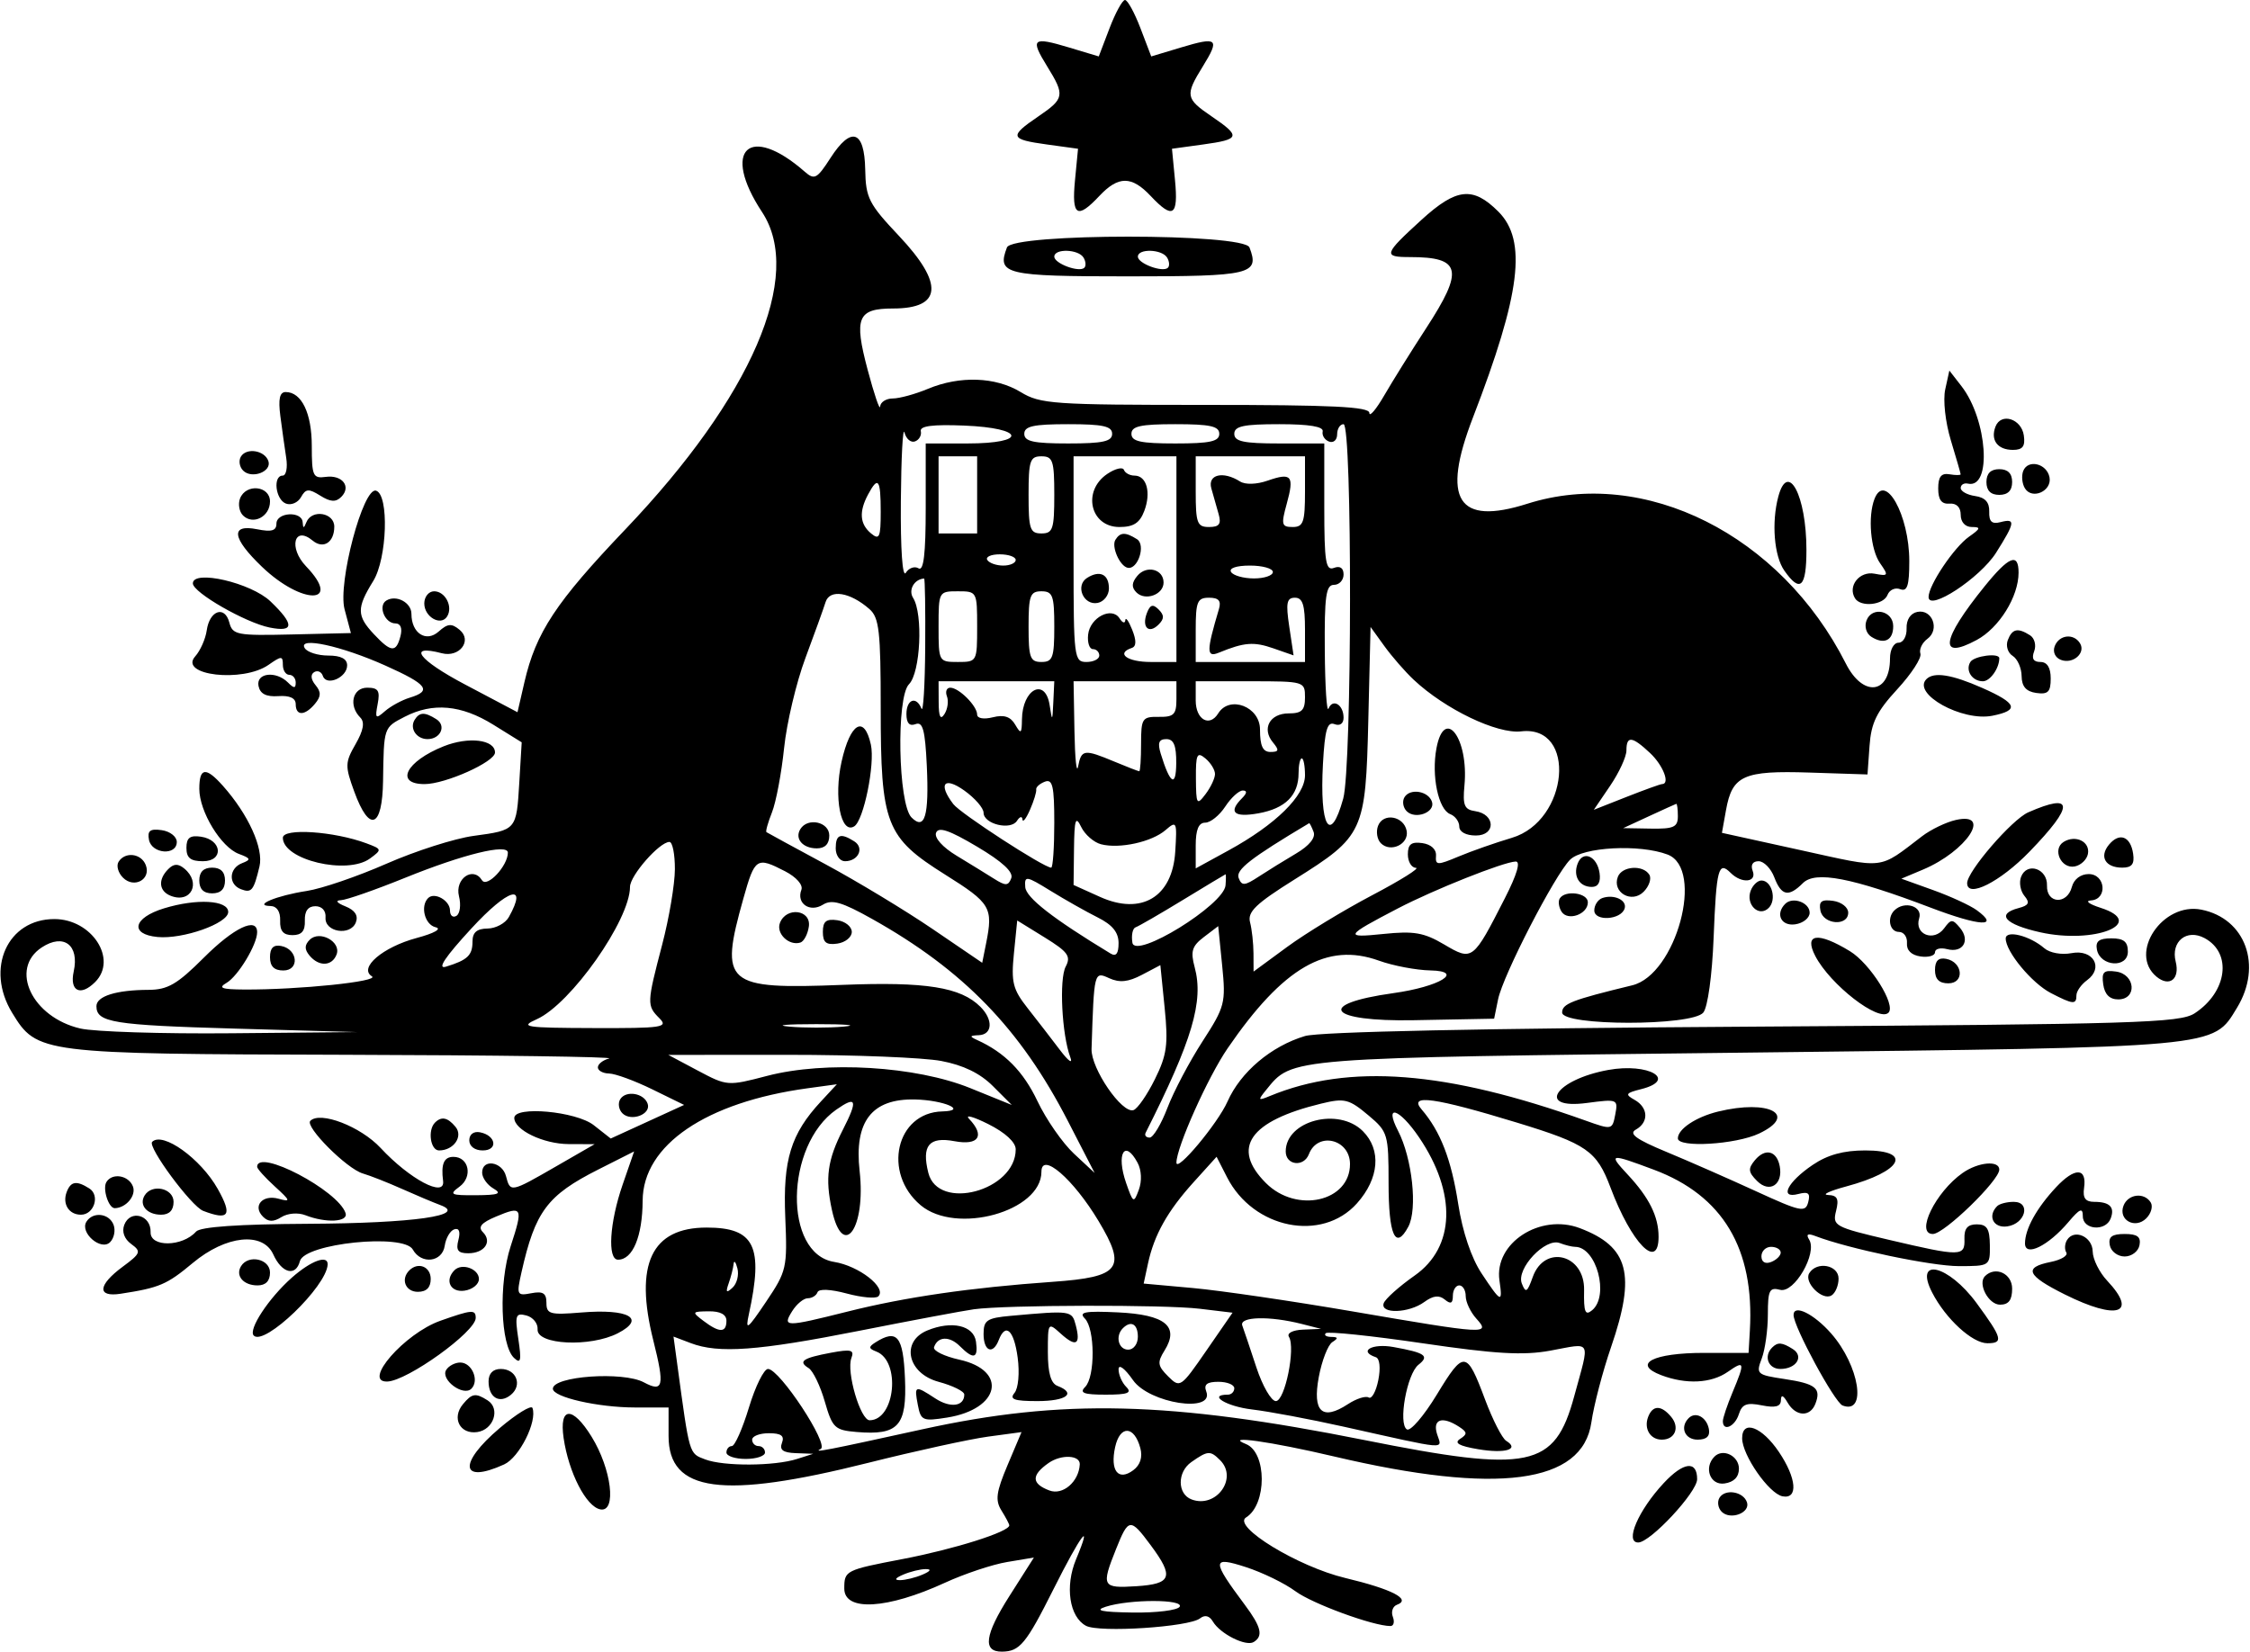 <svg id="svg" version="1.1" xmlns="http://www.w3.org/2000/svg" xmlns:xlink="http://www.w3.org/1999/xlink" width="400" height="293.714" viewBox="0, 0, 400,293.714"><g id="svgg"><path id="path0" d="M197.252 5.017 L 195.336 10.034 190.051 8.444 C 183.541 6.484,183.107 6.857,186.155 11.789 C 189.352 16.962,189.253 17.527,184.579 20.710 C 179.356 24.267,179.515 24.783,186.110 25.690 L 191.649 26.452 191.107 32.083 C 190.498 38.420,191.486 39.054,195.429 34.857 C 198.820 31.247,201.180 31.247,204.571 34.857 C 208.514 39.054,209.502 38.420,208.893 32.083 L 208.351 26.452 213.890 25.690 C 220.485 24.783,220.644 24.267,215.421 20.710 C 210.747 17.527,210.648 16.962,213.845 11.789 C 216.893 6.857,216.459 6.484,209.949 8.444 L 204.664 10.034 202.748 5.017 C 201.695 2.258,200.458 0.000,200.000 0.000 C 199.542 0.000,198.305 2.258,197.252 5.017 M147.635 28.098 C 145.245 31.806,144.795 32.045,143.063 30.529 C 133.178 21.872,128.165 26.622,135.479 37.714 C 142.934 49.019,133.660 70.551,111.182 94.123 C 98.810 107.098,95.271 112.459,93.227 121.324 L 92.000 126.647 82.645 121.703 C 74.366 117.328,72.290 114.523,78.541 116.158 C 81.682 116.979,84.016 113.910,81.707 111.994 C 80.278 110.808,79.595 110.865,77.979 112.307 C 75.749 114.296,73.143 112.597,73.143 109.155 C 73.143 107.140,70.433 105.706,68.676 106.792 C 67.158 107.731,68.408 110.857,70.301 110.857 C 71.223 110.857,71.560 111.723,71.188 113.143 C 70.417 116.091,69.528 116.023,66.485 112.783 C 63.404 109.504,63.384 108.124,66.347 103.329 C 68.835 99.304,69.194 87.979,66.857 87.253 C 64.570 86.542,60.017 103.690,61.256 108.344 L 62.382 112.571 51.886 112.819 C 42.123 113.050,41.346 112.902,40.770 110.699 C 39.961 107.606,37.253 108.543,36.753 112.090 C 36.538 113.612,35.618 115.692,34.707 116.712 C 31.682 120.101,43.164 121.430,47.746 118.221 C 50.045 116.611,50.286 116.611,50.286 118.221 C 50.286 119.199,50.800 120.000,51.429 120.000 C 52.057 120.000,52.571 120.617,52.571 121.371 C 52.571 122.438,52.267 122.438,51.200 121.371 C 49.051 119.222,45.475 119.652,45.961 122.000 C 46.247 123.382,47.332 123.934,49.473 123.785 C 51.506 123.644,52.571 124.135,52.571 125.213 C 52.571 127.346,54.199 127.313,56.000 125.143 C 57.091 123.828,57.111 123.053,56.084 121.816 C 55.261 120.824,55.169 119.942,55.847 119.523 C 56.452 119.149,57.151 119.453,57.399 120.198 C 58.027 122.081,61.714 120.477,61.714 118.322 C 61.714 117.147,60.610 116.571,58.353 116.571 C 56.505 116.571,54.625 115.977,54.175 115.250 C 52.875 113.145,60.687 114.839,68.544 118.366 C 75.986 121.705,76.847 122.842,72.857 124.058 C 71.443 124.489,69.454 125.571,68.436 126.462 C 66.783 127.910,66.646 127.774,67.141 125.184 C 67.593 122.820,67.249 122.286,65.276 122.286 C 62.668 122.286,61.931 125.474,64.050 127.592 C 64.878 128.420,64.622 129.864,63.215 132.317 C 61.333 135.596,61.316 136.204,62.986 140.782 C 65.667 148.136,67.978 147.266,68.099 138.857 C 68.237 129.270,68.195 129.396,71.943 127.458 C 76.933 124.878,81.994 125.327,87.682 128.857 L 92.746 132.000 92.322 139.099 C 91.811 147.638,91.844 147.600,84.178 148.640 C 80.820 149.096,73.860 151.321,68.712 153.584 C 63.563 155.848,57.183 158.029,54.533 158.431 C 49.200 159.241,44.856 161.046,48.091 161.108 C 49.218 161.130,49.862 162.108,49.805 163.714 C 49.740 165.554,50.365 166.286,52.000 166.286 C 53.635 166.286,54.260 165.554,54.195 163.714 C 54.135 162.010,54.767 161.143,56.068 161.143 C 57.237 161.143,57.967 161.952,57.873 163.142 C 57.666 165.752,62.309 166.505,63.264 164.017 C 63.728 162.807,63.107 161.854,61.410 161.171 C 59.864 160.550,59.549 160.116,60.611 160.072 C 61.576 160.033,66.719 158.237,72.040 156.082 C 82.379 151.895,90.286 149.961,90.286 151.619 C 90.286 153.980,86.563 157.945,85.683 156.521 C 84.107 153.971,80.818 156.264,81.597 159.369 C 81.981 160.896,81.778 162.465,81.147 162.855 C 80.516 163.244,80.000 162.817,80.000 161.904 C 80.000 160.128,77.245 158.565,76.112 159.698 C 74.678 161.131,75.515 164.424,77.429 164.879 C 78.614 165.160,77.247 165.940,74.070 166.795 C 68.029 168.420,63.708 172.121,66.116 173.609 C 67.581 174.515,53.129 176.011,43.429 175.958 C 39.381 175.936,38.712 175.682,40.286 174.766 C 42.319 173.582,45.714 167.955,45.714 165.771 C 45.714 162.983,41.574 164.957,36.245 170.286 C 31.514 175.017,29.821 176.003,26.408 176.016 C 20.659 176.037,17.143 177.141,17.143 178.923 C 17.143 181.808,20.106 182.289,41.714 182.906 L 63.429 183.526 41.143 183.736 C 28.886 183.851,16.800 183.470,14.286 182.890 C 5.702 180.907,1.606 172.281,7.434 168.463 C 11.321 165.916,14.137 168.047,13.103 172.754 C 12.334 176.256,14.313 177.230,16.914 174.629 C 20.967 170.576,16.339 163.429,9.662 163.429 C 1.324 163.429,-2.641 172.227,2.155 180.091 C 6.576 187.342,7.150 187.415,61.316 187.561 C 88.249 187.634,109.386 187.929,108.286 188.216 C 107.186 188.504,106.286 189.216,106.286 189.798 C 106.286 190.381,107.186 190.873,108.286 190.893 C 109.386 190.913,112.836 192.178,115.953 193.704 L 121.620 196.479 115.096 199.466 L 108.573 202.453 105.561 200.083 C 102.421 197.614,91.429 196.610,91.429 198.792 C 91.429 200.940,96.611 203.429,101.111 203.443 L 105.714 203.457 98.857 207.408 C 90.758 212.075,90.723 212.082,89.955 209.143 C 89.272 206.531,85.714 206.004,85.714 208.515 C 85.714 209.426,86.614 210.696,87.714 211.337 C 89.292 212.256,88.642 212.509,84.639 212.537 C 80.091 212.568,79.784 212.410,81.682 211.022 C 84.089 209.262,83.371 205.714,80.607 205.714 C 78.921 205.714,78.380 206.979,78.772 210.000 C 79.168 213.049,72.868 209.721,67.661 204.129 C 64.102 200.308,56.934 197.542,55.168 199.309 C 54.152 200.324,61.643 207.836,64.502 208.669 C 65.797 209.046,68.914 210.273,71.429 211.397 C 73.943 212.520,77.029 213.821,78.286 214.289 C 83.250 216.135,73.520 217.516,54.857 217.615 C 42.432 217.680,35.610 218.153,34.857 219.002 C 32.433 221.732,26.683 221.809,26.774 219.109 C 26.877 216.058,23.164 215.015,22.097 217.795 C 21.626 219.021,22.089 220.305,23.328 221.211 C 25.153 222.545,25.029 222.873,21.800 225.260 C 17.385 228.524,17.217 230.704,21.429 230.058 C 28.344 228.997,29.661 228.435,34.277 224.579 C 40.157 219.666,46.735 218.972,48.586 223.069 C 50.103 226.426,52.585 227.051,53.315 224.260 C 54.142 221.099,71.760 219.283,73.387 222.191 C 74.901 224.896,78.631 224.453,79.063 221.518 C 79.264 220.153,80.031 218.838,80.767 218.596 C 81.618 218.316,81.882 219.012,81.491 220.506 C 81.018 222.316,81.417 222.857,83.228 222.857 C 86.123 222.857,87.554 220.812,85.851 219.108 C 84.928 218.185,85.555 217.437,88.181 216.333 C 92.883 214.356,93.047 214.688,90.782 221.613 C 88.627 228.202,88.961 239.190,91.386 241.469 C 92.586 242.596,92.729 241.963,92.150 238.108 C 91.511 233.858,91.661 233.418,93.575 233.918 C 94.752 234.226,95.650 235.334,95.571 236.382 C 95.364 239.143,104.950 239.606,109.851 237.072 C 114.912 234.455,111.768 232.689,103.297 233.392 C 97.784 233.849,97.143 233.670,97.143 231.675 C 97.143 229.952,96.533 229.564,94.450 229.963 C 91.886 230.453,91.802 230.275,92.709 226.241 C 95.142 215.413,97.278 212.554,106.366 207.962 L 112.733 204.746 110.689 210.659 C 108.356 217.410,107.953 224.000,109.874 224.000 C 112.488 224.000,114.214 219.855,114.249 213.492 C 114.305 203.618,125.490 195.996,143.562 193.519 L 148.776 192.804 145.921 195.885 C 140.589 201.638,139.171 206.255,139.603 216.459 C 139.985 225.470,139.858 226.030,136.191 231.481 C 132.853 236.442,132.474 236.719,133.129 233.714 C 135.771 221.606,134.156 218.286,125.626 218.286 C 115.812 218.286,112.739 224.800,116.149 238.378 C 118.190 246.502,117.926 247.663,114.459 245.807 C 110.754 243.824,98.286 244.702,98.286 246.946 C 98.286 248.442,106.288 250.272,112.857 250.279 L 118.857 250.286 118.857 255.364 C 118.857 265.354,128.389 266.636,154.304 260.133 C 162.780 258.006,172.389 255.904,175.658 255.462 L 181.602 254.658 179.126 260.518 C 177.093 265.331,176.899 266.775,178.039 268.602 C 178.803 269.825,179.429 271.012,179.429 271.239 C 179.429 272.387,169.692 275.464,160.476 277.229 C 150.285 279.180,150.095 279.276,150.095 282.479 C 150.095 286.600,157.733 286.157,168.000 281.440 C 171.457 279.851,176.428 278.194,179.046 277.758 L 183.806 276.963 179.444 283.824 C 175.054 290.729,174.652 293.729,178.122 293.697 C 181.299 293.667,182.405 292.326,187.297 282.571 C 192.162 272.870,194.353 269.968,191.305 277.261 C 189.294 282.074,190.102 287.516,193.063 289.100 C 195.421 290.362,211.375 289.324,213.336 287.781 C 214.198 287.103,215.009 287.302,215.622 288.341 C 216.913 290.532,221.504 292.836,222.881 291.985 C 224.618 290.912,224.230 289.299,221.286 285.352 C 215.373 277.426,215.395 276.689,221.482 278.661 C 224.438 279.618,228.400 281.547,230.286 282.948 C 233.267 285.162,244.128 289.143,247.187 289.143 C 247.769 289.143,247.961 288.405,247.615 287.502 C 247.269 286.600,247.600 285.636,248.350 285.360 C 250.973 284.394,247.496 282.594,239.147 280.595 C 230.743 278.584,218.983 271.402,221.523 269.833 C 225.253 267.527,225.239 258.276,221.502 256.782 C 217.398 255.140,225.931 256.341,237.143 258.984 C 266.219 265.838,281.351 263.834,282.912 252.922 C 283.344 249.901,284.922 243.867,286.420 239.515 C 290.863 226.601,289.571 221.691,280.858 218.390 C 273.792 215.714,265.594 221.054,266.569 227.697 C 267.174 231.820,266.877 231.702,263.392 226.436 C 261.569 223.681,260.008 219.052,259.249 214.150 C 258.013 206.165,256.081 201.169,252.719 197.267 C 250.337 194.502,255.064 195.160,269.706 199.632 C 282.112 203.421,283.855 204.633,286.316 211.182 C 290.037 221.089,294.857 226.023,294.857 219.925 C 294.857 216.316,293.194 212.967,289.361 208.857 C 285.861 205.104,286.144 205.052,294.016 207.997 C 306.280 212.586,311.926 222.037,311.088 236.571 L 310.857 240.571 302.914 240.571 C 293.869 240.571,290.088 242.541,295.317 244.529 C 299.762 246.219,304.233 245.995,307.174 243.935 C 310.178 241.831,310.260 242.196,308.000 247.605 C 307.057 249.861,306.286 252.159,306.286 252.711 C 306.286 254.631,308.422 253.699,309.130 251.470 C 309.698 249.680,310.524 249.362,313.207 249.898 C 315.618 250.381,316.581 250.126,316.606 249.000 C 316.630 247.931,317.013 248.068,317.806 249.429 C 319.259 251.923,321.815 252.018,322.739 249.611 C 323.797 246.854,322.784 246.049,317.209 245.212 C 312.324 244.480,312.151 244.323,313.195 241.578 C 313.795 240.000,314.286 236.476,314.286 233.747 C 314.286 229.427,314.568 228.859,316.467 229.356 C 318.979 230.013,323.123 222.851,321.630 220.435 C 321.026 219.458,321.365 219.269,322.759 219.804 C 328.597 222.045,343.379 225.143,348.229 225.143 C 353.751 225.143,353.791 225.116,353.753 221.429 C 353.722 218.489,353.237 217.714,351.429 217.714 C 349.793 217.714,349.169 218.446,349.234 220.286 C 349.346 223.462,348.618 223.472,335.858 220.477 C 326.138 218.195,325.747 217.982,326.412 215.334 C 326.955 213.169,326.646 212.555,324.981 212.494 C 323.813 212.452,325.271 211.767,328.222 210.973 C 338.153 208.299,340.119 204.571,331.598 204.571 C 327.733 204.571,324.902 205.351,322.257 207.143 C 317.736 210.206,316.247 213.222,319.702 212.318 C 321.484 211.852,321.876 212.178,321.457 213.779 C 320.967 215.653,320.123 215.475,312.173 211.824 C 307.364 209.615,300.197 206.466,296.247 204.828 C 290.860 202.593,289.504 201.603,290.819 200.867 C 293.155 199.560,293.041 196.948,290.588 195.575 C 288.856 194.606,289.001 194.365,291.730 193.680 C 298.339 192.021,293.097 188.948,285.901 190.262 C 276.438 191.990,273.000 197.340,282.131 196.128 C 287.557 195.409,287.678 195.458,287.158 198.175 C 286.631 200.931,286.576 200.942,281.884 199.265 C 257.084 190.398,239.845 189.062,225.714 194.910 C 223.649 195.765,223.586 195.664,225.060 193.853 C 229.823 188.001,228.185 188.129,310.608 187.175 C 395.073 186.199,393.328 186.358,397.685 179.212 C 402.256 171.714,399.215 163.328,391.354 161.755 C 384.457 160.375,378.350 169.500,383.379 173.673 C 385.683 175.585,387.569 174.100,386.788 170.988 C 385.895 167.429,388.739 165.112,391.913 166.811 C 396.870 169.464,395.964 176.385,390.161 180.187 C 387.549 181.898,379.731 182.134,311.630 182.559 C 263.610 182.858,234.540 183.468,232.000 184.228 C 225.980 186.031,220.545 190.627,218.221 195.880 C 216.505 199.760,209.143 208.572,209.143 206.746 C 209.143 204.023,214.736 191.526,218.244 186.411 C 228.128 171.997,235.896 167.497,245.143 170.825 C 247.657 171.731,251.771 172.512,254.286 172.562 C 260.462 172.684,255.958 175.449,247.707 176.601 C 233.709 178.554,236.115 181.705,251.383 181.414 L 265.624 181.143 266.326 177.702 C 267.196 173.436,276.380 155.620,279.123 152.877 C 281.398 150.602,291.486 150.066,296.458 151.957 C 303.087 154.477,297.994 173.310,290.169 175.210 C 279.420 177.821,277.714 178.483,277.714 180.046 C 277.714 182.469,300.798 182.482,302.807 180.060 C 303.598 179.107,304.377 173.460,304.644 166.744 C 305.134 154.433,305.500 153.043,307.676 155.219 C 309.631 157.174,312.378 156.920,311.587 154.857 C 311.183 153.805,311.588 153.143,312.636 153.143 C 313.574 153.143,314.831 154.429,315.429 156.000 C 316.689 159.315,317.974 159.577,320.516 157.035 C 322.736 154.815,329.181 156.053,343.220 161.397 C 351.974 164.729,355.637 164.933,351.428 161.855 C 350.263 161.003,346.770 159.393,343.666 158.276 L 338.022 156.247 341.860 154.633 C 349.602 151.378,354.274 144.332,347.714 145.805 C 345.986 146.193,343.286 147.491,341.714 148.690 C 333.836 154.700,335.345 154.526,320.135 151.179 L 306.121 148.096 306.846 144.048 C 307.951 137.888,309.943 136.995,321.714 137.379 L 332.000 137.714 332.363 132.615 C 332.655 128.525,333.631 126.535,337.297 122.558 C 339.810 119.831,341.659 116.983,341.404 116.229 C 341.150 115.474,341.714 114.289,342.657 113.594 C 344.896 111.944,343.517 108.270,340.861 108.808 C 339.637 109.056,338.892 110.202,338.948 111.750 C 338.998 113.145,338.355 114.286,337.519 114.286 C 336.670 114.286,336.000 115.517,336.000 117.078 C 336.000 123.461,331.201 124.028,328.155 118.006 C 316.572 95.107,292.370 82.957,271.524 89.576 C 259.129 93.513,256.207 88.891,261.847 74.270 C 270.346 52.238,271.516 42.768,266.374 37.626 C 261.849 33.102,258.921 33.418,252.699 39.099 C 245.977 45.239,245.831 45.714,250.668 45.714 C 259.790 45.714,260.300 47.981,253.519 58.394 C 250.897 62.420,247.561 67.771,246.104 70.286 C 244.648 72.800,243.450 74.214,243.442 73.429 C 243.432 72.323,236.836 72.000,214.313 72.000 C 187.228 72.000,184.937 71.841,181.456 69.719 C 177.004 67.004,170.619 66.781,164.967 69.143 C 162.710 70.086,159.898 70.857,158.718 70.857 C 157.537 70.857,156.525 71.500,156.468 72.286 C 156.412 73.071,155.412 70.132,154.247 65.754 C 151.778 56.481,152.452 54.857,158.769 54.857 C 167.486 54.857,167.844 50.456,159.816 41.947 C 154.447 36.256,153.909 35.199,153.816 30.154 C 153.688 23.155,151.327 22.370,147.635 28.098 M179.015 44.000 C 177.179 48.785,178.679 49.143,200.571 49.143 C 222.464 49.143,223.964 48.785,222.128 44.000 C 221.146 41.441,179.997 41.441,179.015 44.000 M192.618 45.790 C 193.033 46.461,193.102 47.279,192.772 47.609 C 191.875 48.506,187.429 46.866,187.429 45.637 C 187.429 44.166,191.692 44.291,192.618 45.790 M207.476 45.790 C 207.890 46.461,207.959 47.279,207.629 47.609 C 206.732 48.506,202.286 46.866,202.286 45.637 C 202.286 44.166,206.549 44.291,207.476 45.790 M345.819 69.240 C 345.403 71.134,345.835 75.059,346.815 78.292 C 347.768 81.431,348.552 84.151,348.559 84.336 C 348.566 84.521,347.671 84.521,346.571 84.336 C 345.110 84.091,344.571 84.770,344.571 86.857 C 344.571 88.877,345.158 89.668,346.571 89.556 C 347.826 89.456,348.571 90.201,348.571 91.556 C 348.571 92.836,349.372 93.714,350.540 93.714 C 352.190 93.714,352.113 93.991,350.062 95.428 C 347.393 97.297,342.857 104.052,342.857 106.158 C 342.857 108.793,352.019 102.782,354.858 98.285 C 358.263 92.890,358.372 92.133,355.641 92.847 C 354.109 93.248,353.587 92.760,353.641 90.980 C 353.691 89.324,352.911 88.457,351.143 88.206 C 349.729 88.005,348.571 87.363,348.571 86.778 C 348.571 86.193,349.150 85.843,349.857 86.000 C 354.158 86.956,353.337 74.629,348.702 68.662 L 346.553 65.896 345.819 69.240 M49.842 74.000 C 50.148 76.357,50.617 79.700,50.885 81.429 C 51.152 83.157,50.870 84.571,50.257 84.571 C 48.481 84.571,48.969 88.832,50.827 89.545 C 51.753 89.900,52.961 89.387,53.510 88.406 C 54.362 86.884,54.868 86.845,56.940 88.139 C 58.757 89.274,59.700 89.329,60.672 88.357 C 62.503 86.526,60.842 84.397,57.899 84.802 C 55.646 85.113,55.429 84.631,55.429 79.319 C 55.429 73.468,53.615 69.714,50.789 69.714 C 49.716 69.714,49.445 70.939,49.842 74.000 M354.752 75.861 C 353.827 78.271,355.126 80.000,357.861 80.000 C 359.588 80.000,360.068 79.364,359.794 77.440 C 359.368 74.453,355.730 73.313,354.752 75.861 M162.667 78.492 C 163.400 78.221,163.866 77.404,163.701 76.676 C 163.492 75.747,165.792 75.448,171.416 75.676 C 182.234 76.113,182.738 78.857,172.000 78.857 L 164.571 78.857 164.571 90.353 C 164.571 98.497,164.201 101.620,163.301 101.064 C 162.602 100.632,161.581 100.987,161.033 101.854 C 160.437 102.794,160.081 97.675,160.150 89.143 C 160.213 81.286,160.506 75.786,160.800 76.920 C 161.094 78.055,161.934 78.762,162.667 78.492 M197.714 77.143 C 197.714 78.499,196.085 78.857,189.905 78.857 C 183.725 78.857,182.095 78.499,182.095 77.143 C 182.095 75.786,183.725 75.429,189.905 75.429 C 196.085 75.429,197.714 75.786,197.714 77.143 M216.762 77.143 C 216.762 78.499,215.132 78.857,208.952 78.857 C 202.772 78.857,201.143 78.499,201.143 77.143 C 201.143 75.786,202.772 75.429,208.952 75.429 C 215.132 75.429,216.762 75.786,216.762 77.143 M235.143 76.714 C 234.986 77.421,235.500 78.236,236.286 78.524 C 237.071 78.812,237.714 78.233,237.714 77.238 C 237.714 76.243,238.229 75.429,238.857 75.429 C 240.425 75.429,240.370 136.335,238.797 142.000 C 236.478 150.351,234.570 147.060,235.194 135.786 C 235.527 129.771,235.962 128.276,237.237 128.766 C 238.205 129.137,238.857 128.676,238.857 127.618 C 238.857 125.313,236.934 124.142,236.188 125.993 C 235.869 126.783,235.568 122.157,235.519 115.714 C 235.444 106.023,235.725 104.000,237.143 104.000 C 238.086 104.000,238.857 103.174,238.857 102.163 C 238.857 101.000,238.228 100.568,237.143 100.985 C 235.690 101.542,235.429 99.907,235.429 90.250 L 235.429 78.857 227.429 78.857 C 221.079 78.857,219.429 78.503,219.429 77.143 C 219.429 75.782,221.079 75.429,227.429 75.429 C 232.762 75.429,235.333 75.857,235.143 76.714 M42.835 81.179 C 42.391 81.897,42.565 83.023,43.223 83.680 C 44.759 85.216,48.339 83.876,47.715 81.999 C 47.079 80.089,43.844 79.545,42.835 81.179 M173.714 88.000 L 173.714 94.857 170.286 94.857 L 166.857 94.857 166.857 88.000 L 166.857 81.143 170.286 81.143 L 173.714 81.143 173.714 88.000 M187.429 88.000 C 187.429 94.095,187.175 94.857,185.143 94.857 C 183.111 94.857,182.857 94.095,182.857 88.000 C 182.857 81.905,183.111 81.143,185.143 81.143 C 187.175 81.143,187.429 81.905,187.429 88.000 M209.143 99.429 L 209.143 117.714 204.571 117.714 C 200.386 117.714,198.317 116.180,201.204 115.218 C 202.025 114.944,202.048 113.913,201.277 111.980 C 200.654 110.419,200.104 109.657,200.055 110.286 C 200.005 110.914,199.547 110.770,199.036 109.964 C 197.656 107.789,193.766 109.801,193.442 112.857 C 193.292 114.271,193.678 115.429,194.299 115.429 C 194.920 115.429,195.429 115.943,195.429 116.571 C 195.429 117.200,194.400 117.714,193.143 117.714 C 190.952 117.714,190.857 116.952,190.857 99.429 L 190.857 81.143 200.000 81.143 L 209.143 81.143 209.143 99.429 M232.000 87.429 C 232.000 92.864,231.703 93.714,229.806 93.714 C 227.840 93.714,227.730 93.289,228.747 89.607 C 230.132 84.592,229.631 83.979,225.365 85.465 C 223.403 86.150,221.391 86.211,220.450 85.615 C 217.423 83.698,214.647 84.375,215.352 86.857 C 215.708 88.114,216.292 90.171,216.648 91.429 C 217.147 93.186,216.751 93.714,214.934 93.714 C 212.832 93.714,212.571 93.021,212.571 87.429 L 212.571 81.143 222.286 81.143 L 232.000 81.143 232.000 87.429 M196.857 84.267 C 192.349 87.293,193.811 93.714,199.008 93.714 C 201.510 93.714,202.613 93.004,203.425 90.867 C 204.677 87.572,203.849 84.571,201.687 84.571 C 200.864 84.571,200.019 84.115,199.810 83.556 C 199.600 82.998,198.271 83.318,196.857 84.267 M359.678 83.762 C 359.343 84.635,359.483 86.021,359.990 86.842 C 361.272 88.916,364.827 87.314,364.357 84.874 C 363.882 82.407,360.506 81.604,359.678 83.762 M353.143 85.714 C 353.143 87.238,353.905 88.000,355.429 88.000 C 356.952 88.000,357.714 87.238,357.714 85.714 C 357.714 84.190,356.952 83.429,355.429 83.429 C 353.905 83.429,353.143 84.190,353.143 85.714 M156.571 90.997 C 156.571 95.563,156.339 96.087,154.857 94.857 C 152.848 93.190,152.680 90.999,154.326 87.925 C 156.115 84.582,156.571 85.206,156.571 90.997 M316.149 88.286 C 314.912 92.901,315.392 98.867,317.208 101.460 C 320.035 105.496,321.143 104.463,321.143 97.789 C 321.143 88.142,317.861 81.897,316.149 88.286 M42.670 88.648 C 42.292 89.633,42.530 90.987,43.200 91.657 C 44.978 93.435,48.000 91.874,48.000 89.179 C 48.000 86.360,43.711 85.933,42.670 88.648 M333.237 88.737 C 332.032 91.880,332.542 97.735,334.232 100.148 C 335.783 102.362,335.718 102.486,333.251 102.015 C 330.578 101.504,328.431 104.209,329.778 106.389 C 330.790 108.026,334.862 107.602,335.559 105.786 C 335.906 104.883,336.918 104.424,337.809 104.766 C 339.071 105.250,339.429 104.149,339.429 99.779 C 339.429 91.562,335.109 83.859,333.237 88.737 M49.143 93.114 C 49.143 94.378,48.284 94.628,45.714 94.114 C 40.906 93.153,41.229 95.666,46.571 100.787 C 53.706 107.625,60.971 107.549,54.413 100.704 C 51.258 97.411,52.283 93.389,55.580 96.126 C 57.485 97.706,59.429 96.455,59.429 93.647 C 59.429 91.141,55.421 90.503,54.471 92.857 C 54.010 94.000,53.877 94.000,53.805 92.857 C 53.676 90.826,49.143 91.076,49.143 93.114 M198.291 95.991 C 197.548 97.194,199.063 100.651,200.469 100.960 C 202.283 101.358,203.743 96.901,202.133 95.881 C 200.085 94.584,199.144 94.611,198.291 95.991 M180.571 99.571 C 180.571 100.121,179.573 100.571,178.353 100.571 C 177.133 100.571,175.857 100.121,175.517 99.571 C 175.177 99.021,176.175 98.571,177.735 98.571 C 179.295 98.571,180.571 99.021,180.571 99.571 M352.799 104.286 C 345.116 113.792,344.579 117.483,351.413 113.802 C 355.404 111.653,358.857 106.098,358.857 101.827 C 358.857 98.214,357.144 98.909,352.799 104.286 M202.189 102.402 C 201.174 103.626,201.129 104.443,202.029 105.343 C 203.607 106.921,206.857 105.739,206.857 103.587 C 206.857 101.205,203.822 100.435,202.189 102.402 M226.286 101.714 C 226.286 102.343,224.773 102.857,222.925 102.857 C 221.076 102.857,219.246 102.343,218.857 101.714 C 218.437 101.034,219.798 100.571,222.218 100.571 C 224.455 100.571,226.286 101.086,226.286 101.714 M193.262 102.760 C 191.101 104.127,192.608 107.699,195.139 107.212 C 196.241 106.999,197.143 105.847,197.143 104.651 C 197.143 102.115,195.527 101.328,193.262 102.760 M34.286 103.743 C 34.286 105.351,43.652 110.730,47.949 111.590 C 52.322 112.464,52.364 111.038,48.087 106.940 C 44.631 103.629,34.286 101.232,34.286 103.743 M164.481 115.143 C 164.432 121.900,164.132 126.786,163.815 126.000 C 162.891 123.711,161.143 124.352,161.143 126.979 C 161.143 128.590,161.680 129.181,162.766 128.764 C 164.054 128.270,164.467 129.804,164.766 136.189 C 165.184 145.105,164.408 147.722,162.048 145.363 C 159.664 142.982,159.306 123.959,161.602 121.664 C 163.639 119.626,164.134 109.171,162.329 106.316 C 161.438 104.907,162.532 102.982,164.286 102.875 C 164.443 102.865,164.531 108.386,164.481 115.143 M75.429 107.306 C 75.429 109.719,78.389 111.396,79.493 109.610 C 80.568 107.871,79.155 105.143,77.179 105.143 C 76.216 105.143,75.429 106.116,75.429 107.306 M154.571 108.312 C 156.295 109.826,156.571 112.252,156.571 125.868 C 156.571 146.626,157.448 148.888,168.068 155.552 C 176.127 160.609,176.582 161.375,175.308 167.745 L 174.616 171.204 165.813 165.210 C 160.971 161.913,152.411 156.736,146.791 153.706 C 141.170 150.675,136.428 148.094,136.254 147.970 C 136.079 147.847,136.525 146.260,137.244 144.444 C 137.963 142.628,138.931 137.492,139.393 133.030 C 139.856 128.568,141.559 121.368,143.178 117.030 C 144.797 112.692,146.413 108.207,146.769 107.064 C 147.504 104.706,151.124 105.285,154.571 108.312 M173.714 111.429 C 173.714 117.651,173.680 117.714,170.286 117.714 C 166.892 117.714,166.857 117.651,166.857 111.429 C 166.857 105.206,166.892 105.143,170.286 105.143 C 173.680 105.143,173.714 105.206,173.714 111.429 M187.429 111.429 C 187.429 116.952,187.152 117.714,185.143 117.714 C 183.134 117.714,182.857 116.952,182.857 111.429 C 182.857 105.905,183.134 105.143,185.143 105.143 C 187.152 105.143,187.429 105.905,187.429 111.429 M216.703 108.286 C 214.457 115.843,214.455 116.972,216.686 116.058 C 221.207 114.207,222.890 114.074,226.378 115.289 L 229.969 116.541 229.200 111.414 C 228.568 107.200,228.749 106.286,230.216 106.286 C 231.595 106.286,232.000 107.583,232.000 112.000 L 232.000 117.714 222.286 117.714 L 212.571 117.714 212.571 112.000 C 212.571 106.986,212.861 106.286,214.934 106.286 C 216.649 106.286,217.134 106.834,216.703 108.286 M203.896 109.001 C 202.928 111.524,204.216 112.812,205.962 111.067 C 206.993 110.036,206.997 109.397,205.980 108.380 C 204.964 107.364,204.468 107.511,203.896 109.001 M331.830 110.317 C 331.409 111.414,331.776 112.661,332.691 113.240 C 334.955 114.672,336.571 113.885,336.571 111.349 C 336.571 108.588,332.808 107.769,331.830 110.317 M251.338 120.887 C 256.922 126.122,266.150 130.552,270.430 130.052 C 280.395 128.889,278.904 145.964,268.777 148.982 C 265.835 149.858,261.566 151.356,259.290 152.311 C 255.505 153.898,255.163 153.886,255.290 152.167 C 255.374 151.032,254.409 150.142,252.857 149.921 C 250.901 149.643,250.286 150.121,250.286 151.921 C 250.286 153.221,250.929 154.301,251.714 154.319 C 252.500 154.337,249.014 156.523,243.967 159.176 C 238.920 161.829,232.106 165.972,228.824 168.383 L 222.857 172.766 222.842 169.526 C 222.833 167.744,222.558 165.257,222.231 164.000 C 221.749 162.148,223.254 160.701,230.165 156.371 C 242.443 148.678,242.779 147.953,243.255 128.082 L 243.654 111.486 246.108 114.886 C 247.458 116.756,249.811 119.457,251.338 120.887 M356.940 113.830 C 356.554 114.836,356.943 116.095,357.804 116.627 C 358.664 117.159,359.382 118.778,359.399 120.226 C 359.420 122.073,360.195 122.966,362.000 123.222 C 364.094 123.520,364.571 123.043,364.571 120.651 C 364.571 118.716,363.945 117.714,362.735 117.714 C 361.489 117.714,361.134 117.101,361.631 115.806 C 362.034 114.753,361.705 113.479,360.896 112.966 C 358.711 111.580,357.721 111.796,356.940 113.830 M365.284 114.900 C 364.894 115.919,365.355 116.944,366.382 117.338 C 368.516 118.157,370.851 116.125,369.776 114.385 C 368.654 112.571,366.064 112.868,365.284 114.900 M350.286 117.714 C 349.353 119.223,350.602 121.143,352.517 121.143 C 353.791 121.143,355.429 118.840,355.429 117.049 C 355.429 116.048,350.959 116.626,350.286 117.714 M342.476 120.762 C 339.866 123.372,348.836 128.347,354.213 127.272 C 359.050 126.304,358.604 125.072,352.426 122.339 C 346.985 119.932,343.809 119.429,342.476 120.762 M187.257 124.857 C 187.098 128.314,187.053 128.354,186.610 125.429 C 185.847 120.393,181.745 122.486,181.680 127.943 C 181.649 130.480,181.493 130.597,180.476 128.851 C 179.648 127.428,178.494 127.048,176.511 127.546 C 174.891 127.953,173.714 127.749,173.714 127.063 C 173.714 125.530,170.471 122.286,168.939 122.286 C 168.288 122.286,168.020 122.975,168.343 123.818 C 168.667 124.661,168.473 126.075,167.912 126.961 C 167.192 128.098,166.887 127.480,166.875 124.857 L 166.857 121.143 177.143 121.143 L 187.429 121.143 187.257 124.857 M209.143 124.331 C 209.143 127.058,208.688 127.512,206.000 127.474 C 203.057 127.431,202.857 127.738,202.857 132.287 C 202.857 134.959,202.712 137.145,202.535 137.144 C 202.357 137.144,200.366 136.371,198.109 135.429 C 192.732 133.182,192.249 133.246,191.664 136.286 C 191.391 137.700,191.098 134.871,191.013 130.000 L 190.857 121.143 200.000 121.143 L 209.143 121.143 209.143 124.331 M232.000 124.000 C 232.000 126.295,231.431 126.857,229.107 126.857 C 225.740 126.857,224.265 129.565,226.298 132.015 C 227.448 133.400,227.366 133.714,225.854 133.714 C 224.497 133.714,224.000 132.642,224.000 129.714 C 224.000 125.658,218.597 123.580,216.571 126.857 C 215.022 129.363,212.571 127.963,212.571 124.571 L 212.571 121.143 222.286 121.143 C 231.886 121.143,232.000 121.176,232.000 124.000 M73.714 128.000 C 72.771 129.527,74.039 131.429,76.000 131.429 C 78.331 131.429,79.394 129.042,77.575 127.890 C 75.510 126.582,74.574 126.609,73.714 128.000 M149.614 135.431 C 148.187 141.808,149.478 148.416,151.864 146.941 C 153.544 145.903,155.584 135.882,154.823 132.414 C 153.649 127.072,151.162 128.513,149.614 135.431 M255.370 133.054 C 254.450 137.955,255.707 143.959,257.822 144.771 C 258.706 145.110,259.429 146.104,259.429 146.979 C 259.429 147.928,260.618 148.571,262.370 148.571 C 265.969 148.571,265.862 144.761,262.248 144.240 C 260.329 143.964,260.014 143.207,260.347 139.669 C 261.133 131.302,256.783 125.520,255.370 133.054 M78.881 132.704 C 72.168 135.382,70.118 139.429,75.474 139.429 C 79.182 139.429,88.000 135.476,88.000 133.813 C 88.000 131.509,83.307 130.938,78.881 132.704 M209.108 135.714 C 209.073 140.099,208.011 139.440,206.347 134.000 C 205.763 132.092,206.023 131.429,207.352 131.429 C 208.666 131.429,209.134 132.570,209.108 135.714 M293.355 133.914 C 295.678 136.096,296.957 139.429,295.471 139.429 C 295.180 139.429,292.333 140.457,289.144 141.714 L 283.347 143.999 286.245 139.734 C 287.839 137.389,289.143 134.560,289.143 133.449 C 289.143 130.789,290.147 130.900,293.355 133.914 M216.000 137.636 C 216.000 138.382,215.245 139.990,214.322 141.210 C 212.763 143.271,212.642 143.074,212.608 138.431 C 212.576 134.117,212.806 133.629,214.286 134.857 C 215.229 135.640,216.000 136.890,216.000 137.636 M232.000 137.865 C 232.000 141.503,226.781 146.635,218.430 151.209 L 212.571 154.418 212.571 150.352 C 212.571 147.528,213.087 146.286,214.259 146.286 C 215.188 146.286,216.790 145.000,217.819 143.429 C 218.849 141.857,220.249 140.571,220.931 140.571 C 221.750 140.571,221.705 141.038,220.800 141.943 C 218.305 144.438,219.360 145.410,223.714 144.627 C 228.513 143.764,230.857 141.423,230.857 137.496 C 230.857 136.045,231.114 134.857,231.429 134.857 C 231.743 134.857,232.000 136.211,232.000 137.865 M35.433 140.286 C 35.438 144.325,39.306 150.674,42.476 151.847 C 44.585 152.627,44.666 152.862,43.041 153.486 C 40.693 154.387,40.557 157.245,42.821 158.114 C 44.723 158.844,45.103 158.380,46.131 154.072 C 46.898 150.862,44.145 144.805,39.608 139.714 C 36.576 136.313,35.428 136.470,35.433 140.286 M174.857 144.516 C 174.857 146.540,179.684 147.711,180.799 145.957 C 181.283 145.195,181.720 145.086,181.769 145.714 C 181.819 146.343,182.421 145.571,183.108 144.000 C 183.795 142.429,184.293 140.806,184.215 140.394 C 184.136 139.982,184.827 139.356,185.750 139.001 C 187.127 138.473,187.429 139.788,187.429 146.322 C 187.429 150.702,187.180 154.286,186.877 154.286 C 185.572 154.286,170.755 144.665,169.478 142.988 C 166.728 139.378,167.832 138.010,171.429 140.571 C 173.314 141.914,174.857 143.689,174.857 144.516 M249.692 141.751 C 249.248 142.469,249.423 143.594,250.080 144.251 C 251.616 145.787,255.197 144.448,254.572 142.571 C 253.936 140.660,250.702 140.117,249.692 141.751 M298.286 145.143 C 298.286 147.083,297.552 147.416,293.429 147.344 L 288.571 147.259 293.143 145.143 C 295.657 143.979,297.843 142.989,298.000 142.942 C 298.157 142.895,298.286 143.886,298.286 145.143 M360.571 144.454 C 357.666 145.732,349.714 154.953,349.714 157.044 C 349.714 159.786,355.597 156.817,360.792 151.453 C 368.807 143.178,368.734 140.865,360.571 144.454 M195.729 150.124 C 199.020 150.985,204.775 149.720,207.215 147.600 C 209.185 145.890,209.270 146.082,208.930 151.472 C 208.422 159.514,202.922 162.808,195.551 159.484 L 190.857 157.367 190.934 150.969 C 190.999 145.670,191.217 144.996,192.208 147.044 C 192.865 148.403,194.450 149.790,195.729 150.124 M244.988 146.849 C 244.592 147.881,244.816 149.273,245.486 149.943 C 247.227 151.684,250.526 150.093,250.071 147.731 C 249.565 145.100,245.903 144.465,244.988 146.849 M142.286 147.429 C 141.231 149.136,142.699 150.857,145.210 150.857 C 146.667 150.857,147.429 150.072,147.429 148.571 C 147.429 146.147,143.603 145.297,142.286 147.429 M179.779 156.163 C 179.249 157.546,178.780 157.560,176.719 156.257 C 175.381 155.411,172.383 153.566,170.058 152.159 C 167.572 150.654,166.070 148.975,166.411 148.084 C 166.840 146.967,168.752 147.614,173.699 150.550 C 178.197 153.220,180.199 155.068,179.779 156.163 M233.527 147.925 C 233.923 148.956,232.765 150.386,230.408 151.776 C 228.347 152.993,225.352 154.845,223.754 155.892 C 221.259 157.527,220.757 157.560,220.207 156.128 C 219.648 154.672,222.292 152.615,232.735 146.383 C 232.825 146.330,233.181 147.023,233.527 147.925 M26.485 149.336 C 26.970 151.851,31.429 152.193,31.429 149.714 C 31.429 148.771,30.226 147.830,28.755 147.621 C 26.683 147.328,26.173 147.713,26.485 149.336 M50.286 148.973 C 50.286 152.911,61.730 155.631,65.782 152.657 C 67.937 151.074,67.918 150.997,65.143 149.962 C 59.385 147.814,50.286 147.209,50.286 148.973 M33.143 150.778 C 33.143 152.557,33.872 153.143,36.084 153.143 C 39.835 153.143,39.501 149.320,35.703 148.778 C 33.758 148.500,33.143 148.981,33.143 150.778 M148.571 150.857 C 148.571 152.114,149.313 153.143,150.218 153.143 C 152.604 153.143,153.705 150.772,151.861 149.604 C 149.415 148.055,148.571 148.376,148.571 150.857 M366.873 149.705 C 364.798 150.987,366.400 154.541,368.841 154.071 C 369.935 153.861,370.991 152.859,371.186 151.845 C 371.604 149.675,369.006 148.386,366.873 149.705 M374.930 150.198 C 373.156 152.335,374.282 154.286,377.290 154.286 C 378.998 154.286,379.494 153.649,379.222 151.804 C 378.766 148.702,376.786 147.961,374.930 150.198 M119.980 154.571 C 119.970 157.243,118.950 163.286,117.714 168.000 C 114.986 178.411,114.971 178.808,117.224 181.061 C 118.857 182.694,117.792 182.853,105.510 182.812 C 93.257 182.772,92.319 182.625,95.429 181.237 C 101.471 178.540,112.000 163.591,112.000 157.709 C 112.000 155.690,117.242 149.714,119.013 149.714 C 119.556 149.714,119.991 151.900,119.980 154.571 M21.075 153.253 C 20.649 153.941,21.005 155.209,21.865 156.068 C 23.847 158.050,26.891 156.369,25.917 153.830 C 25.113 151.737,22.225 151.392,21.075 153.253 M280.471 153.565 C 279.613 155.800,280.782 157.714,283.004 157.714 C 284.126 157.714,284.603 156.845,284.365 155.232 C 283.922 152.219,281.401 151.139,280.471 153.565 M29.916 154.541 C 28.036 156.421,28.241 158.486,30.389 159.310 C 33.977 160.687,35.803 156.968,32.773 154.453 C 31.668 153.536,30.897 153.560,29.916 154.541 M139.578 154.934 C 141.574 155.967,142.799 157.361,142.468 158.224 C 141.539 160.644,143.967 162.325,146.293 160.873 C 147.884 159.880,149.664 160.393,155.003 163.385 C 171.288 172.509,181.408 182.951,189.839 199.327 L 194.599 208.571 190.922 205.143 C 188.900 203.257,185.987 199.065,184.449 195.826 C 181.931 190.521,178.615 187.158,173.714 184.937 C 172.311 184.302,172.363 184.146,174.000 184.080 C 176.448 183.982,176.603 181.337,174.296 179.031 C 170.802 175.536,164.596 174.547,149.822 175.130 C 128.893 175.954,127.865 175.063,132.151 159.789 C 134.191 152.517,134.506 152.311,139.578 154.934 M267.537 159.714 C 261.852 170.857,261.773 170.918,256.734 167.944 C 253.148 165.828,251.362 165.519,245.954 166.077 C 238.862 166.809,239.062 166.456,248.538 161.521 C 254.948 158.183,267.257 153.283,269.445 153.199 C 270.375 153.163,269.696 155.483,267.537 159.714 M35.429 156.571 C 35.429 158.095,36.190 158.857,37.714 158.857 C 39.238 158.857,40.000 158.095,40.000 156.571 C 40.000 155.048,39.238 154.286,37.714 154.286 C 36.190 154.286,35.429 155.048,35.429 156.571 M287.619 155.916 C 286.560 158.676,290.059 160.716,292.193 158.583 C 293.178 157.597,293.636 156.227,293.211 155.538 C 292.099 153.740,288.357 153.993,287.619 155.916 M359.297 155.930 C 358.915 156.927,359.184 158.445,359.896 159.304 C 360.908 160.522,360.685 160.996,358.881 161.468 C 354.790 162.538,356.411 164.372,362.689 165.777 C 372.405 167.951,381.847 164.125,373.429 161.425 C 371.386 160.770,370.614 160.181,371.714 160.117 C 374.719 159.941,374.341 155.429,371.322 155.429 C 369.890 155.429,368.689 156.347,368.331 157.714 C 367.492 160.922,363.793 160.713,363.909 157.464 C 364.017 154.448,360.336 153.224,359.297 155.930 M195.143 163.138 C 197.769 164.451,198.857 165.790,198.857 167.708 C 198.857 169.578,198.413 170.152,197.429 169.555 C 187.162 163.332,182.406 159.626,182.267 157.742 C 182.115 155.678,182.414 155.723,186.766 158.406 C 189.331 159.987,193.100 162.117,195.143 163.138 M217.873 157.429 C 217.597 160.908,201.810 170.644,201.317 167.639 C 201.098 166.307,201.355 165.071,201.888 164.891 C 202.421 164.711,206.200 162.527,210.286 160.037 C 214.371 157.547,217.786 155.491,217.873 155.469 C 217.960 155.447,217.960 156.329,217.873 157.429 M311.241 158.363 C 310.288 160.845,312.707 163.179,314.437 161.448 C 315.900 159.985,314.994 156.571,313.143 156.571 C 312.475 156.571,311.619 157.377,311.241 158.363 M90.459 163.078 C 89.841 164.182,88.135 165.099,86.668 165.114 C 84.771 165.135,84.000 165.804,84.000 167.429 C 84.000 169.881,83.106 170.727,79.284 171.894 C 77.639 172.396,79.115 170.183,83.855 165.041 C 90.348 157.999,93.891 156.945,90.459 163.078 M277.286 159.769 C 276.976 160.270,277.115 161.316,277.595 162.093 C 278.687 163.860,282.286 162.598,282.286 160.449 C 282.286 158.766,278.245 158.217,277.286 159.769 M284.857 159.692 C 284.071 159.966,283.429 160.955,283.429 161.889 C 283.429 163.875,288.150 163.595,288.816 161.569 C 289.306 160.081,286.948 158.963,284.857 159.692 M29.143 161.527 C 23.663 163.209,23.006 166.135,28.000 166.617 C 32.509 167.052,40.571 164.201,40.571 162.171 C 40.571 160.054,34.967 159.739,29.143 161.527 M317.373 160.722 C 315.573 162.522,316.641 164.720,319.143 164.365 C 320.557 164.164,321.714 163.236,321.714 162.301 C 321.714 160.486,318.704 159.391,317.373 160.722 M323.628 161.907 C 324.113 164.423,328.571 164.764,328.571 162.286 C 328.571 161.343,327.369 160.401,325.898 160.193 C 323.825 159.899,323.316 160.284,323.628 161.907 M336.762 161.905 C 335.416 163.251,335.949 165.714,337.587 165.714 C 338.460 165.714,339.103 166.614,339.016 167.714 C 338.915 168.980,339.800 169.847,341.429 170.079 C 342.843 170.280,344.000 169.943,344.000 169.329 C 344.000 168.716,344.971 168.468,346.157 168.778 C 348.958 169.510,350.322 167.252,348.444 164.990 C 347.123 163.398,346.844 163.405,345.634 165.060 C 343.805 167.560,340.276 166.159,341.186 163.293 C 341.869 161.142,338.563 160.104,336.762 161.905 M138.655 164.115 C 137.931 166.000,140.260 168.238,142.286 167.606 C 142.914 167.410,143.593 166.133,143.794 164.768 C 144.237 161.753,139.778 161.187,138.655 164.115 M146.286 165.714 C 146.286 167.596,146.878 168.075,148.857 167.794 C 150.271 167.593,151.429 166.657,151.429 165.714 C 151.429 164.771,150.271 163.836,148.857 163.635 C 146.878 163.354,146.286 163.833,146.286 165.714 M189.460 171.878 C 188.273 174.123,188.773 184.008,190.276 188.000 C 190.759 189.282,189.947 188.711,188.426 186.698 C 186.934 184.725,184.353 181.382,182.689 179.270 C 180.055 175.925,179.740 174.670,180.251 169.555 L 180.838 163.682 185.721 166.698 C 189.864 169.258,190.431 170.042,189.460 171.878 M213.773 185.191 C 211.462 188.766,208.661 194.075,207.548 196.989 C 206.436 199.902,205.011 202.286,204.382 202.286 C 203.753 202.286,203.433 201.900,203.670 201.429 C 211.967 184.977,214.017 178.056,212.387 172.000 C 211.624 169.163,211.905 168.236,214.018 166.628 L 216.571 164.685 217.273 171.687 C 217.941 178.354,217.774 179.001,213.773 185.191 M55.059 167.112 C 54.120 168.052,54.110 168.814,55.024 169.916 C 56.692 171.925,59.028 171.836,59.835 169.732 C 60.702 167.474,56.825 165.347,55.059 167.112 M356.571 166.889 C 356.571 169.229,361.216 174.836,364.605 176.589 C 368.548 178.628,369.143 178.680,369.143 176.983 C 369.143 176.267,369.998 175.055,371.043 174.291 C 374.055 172.089,372.124 168.742,368.271 169.488 C 366.500 169.831,364.399 169.451,363.429 168.611 C 360.858 166.387,356.571 165.310,356.571 166.889 M322.719 170.000 C 325.382 175.118,334.009 181.800,335.731 180.078 C 337.104 178.705,332.488 171.344,328.872 169.139 C 323.154 165.653,320.641 166.004,322.719 170.000 M372.785 168.857 C 373.363 171.889,378.286 172.216,378.286 169.222 C 378.286 167.443,377.557 166.857,375.345 166.857 C 373.161 166.857,372.502 167.372,372.785 168.857 M48.000 170.202 C 48.000 171.837,48.734 172.571,50.370 172.571 C 53.298 172.571,52.966 168.789,49.987 168.215 C 48.615 167.951,48.000 168.566,48.000 170.202 M344.000 172.488 C 344.000 174.123,344.734 174.857,346.370 174.857 C 349.298 174.857,348.966 171.074,345.987 170.501 C 344.615 170.237,344.000 170.852,344.000 172.488 M205.314 191.912 C 203.938 194.693,202.226 197.163,201.510 197.401 C 199.477 198.079,193.942 190.009,194.054 186.532 C 194.500 172.711,194.498 172.717,197.183 173.941 C 199.032 174.783,200.574 174.627,202.993 173.355 L 206.286 171.622 207.051 179.240 C 207.705 185.749,207.452 187.593,205.314 191.912 M373.909 175.051 C 374.160 176.827,375.048 177.714,376.571 177.714 C 379.975 177.714,379.635 173.253,376.194 172.766 C 373.978 172.452,373.595 172.836,373.909 175.051 M150.000 182.551 C 147.329 182.792,142.957 182.792,140.286 182.551 C 137.614 182.310,139.800 182.114,145.143 182.114 C 150.486 182.114,152.671 182.310,150.000 182.551 M167.334 188.661 C 171.265 189.406,174.230 190.848,176.505 193.122 L 179.868 196.483 172.505 193.495 C 162.837 189.571,146.747 188.601,136.366 191.316 C 129.375 193.145,129.250 193.136,124.055 190.373 L 118.806 187.582 140.166 187.571 C 151.913 187.565,164.139 188.056,167.334 188.661 M110.263 195.465 C 109.819 196.183,109.994 197.308,110.651 197.966 C 112.187 199.502,115.768 198.162,115.143 196.285 C 114.507 194.375,111.273 193.831,110.263 195.465 M149.867 200.844 C 147.104 206.259,146.661 209.473,147.894 215.143 C 149.856 224.165,153.968 218.400,152.822 208.234 C 151.829 199.423,154.988 195.339,162.665 195.509 C 167.816 195.623,172.154 197.522,167.519 197.634 C 159.313 197.831,156.832 208.559,163.662 214.307 C 169.984 219.626,185.143 215.428,185.143 208.358 C 185.143 204.742,190.810 209.640,195.308 217.143 C 200.347 225.549,199.187 227.082,187.143 227.934 C 172.488 228.971,160.960 230.644,150.667 233.229 C 139.565 236.016,139.045 236.011,140.837 233.143 C 141.622 231.886,142.869 230.857,143.608 230.857 C 144.348 230.857,145.124 230.376,145.333 229.789 C 145.562 229.147,147.640 229.238,150.535 230.015 C 153.187 230.727,155.712 230.954,156.147 230.519 C 157.683 228.983,152.700 225.099,148.289 224.394 C 139.266 222.951,139.532 203.717,148.665 197.321 C 152.275 194.792,152.547 195.590,149.867 200.844 M243.341 198.387 C 246.718 201.229,246.857 201.702,246.857 210.320 C 246.857 219.667,248.084 222.400,250.366 218.136 C 252.039 215.010,251.070 205.975,248.538 201.077 C 246.007 196.184,248.759 197.052,252.288 202.261 C 258.996 212.161,258.692 221.765,251.511 226.808 C 248.728 228.763,246.242 230.988,245.987 231.753 C 245.341 233.690,250.466 233.527,253.207 231.523 C 254.770 230.380,255.843 230.253,256.854 231.092 C 257.901 231.961,258.286 231.782,258.286 230.426 C 258.286 229.406,258.800 228.571,259.429 228.571 C 260.057 228.571,260.571 229.431,260.571 230.481 C 260.571 231.532,261.423 233.332,262.463 234.481 C 265.043 237.333,264.291 237.289,240.435 233.195 C 229.675 231.348,216.922 229.479,212.095 229.041 L 203.318 228.246 204.083 224.695 C 205.181 219.588,207.553 215.358,212.205 210.209 L 216.281 205.698 218.140 209.339 C 222.823 218.508,235.004 220.957,241.237 213.982 C 245.195 209.552,245.610 204.467,242.286 201.143 C 237.955 196.812,228.571 199.280,228.571 204.749 C 228.571 207.223,231.787 207.599,232.696 205.231 C 234.255 201.168,240.000 202.557,240.000 206.997 C 240.000 213.681,230.507 215.825,225.055 210.374 C 218.804 204.123,222.120 199.344,234.857 196.249 C 239.064 195.227,239.807 195.414,243.341 198.387 M305.436 197.660 C 301.502 198.621,298.286 200.765,298.286 202.426 C 298.286 204.141,308.594 203.525,312.729 201.563 C 319.732 198.240,314.507 195.443,305.436 197.660 M180.571 204.379 C 180.571 211.745,166.769 215.457,165.037 208.557 C 163.817 203.694,165.156 202.077,169.699 202.930 C 174.001 203.737,175.154 201.966,172.286 198.960 C 171.500 198.137,173.043 198.558,175.714 199.897 C 178.714 201.401,180.571 203.115,180.571 204.379 M77.333 199.619 C 75.991 200.961,76.519 204.571,78.057 204.571 C 80.655 204.571,82.390 202.074,80.976 200.370 C 79.586 198.695,78.484 198.468,77.333 199.619 M83.429 202.773 C 83.429 203.833,84.406 204.571,85.810 204.571 C 88.595 204.571,88.201 201.901,85.334 201.345 C 84.206 201.126,83.429 201.709,83.429 202.773 M27.050 203.046 C 26.179 203.916,34.007 214.506,36.120 215.317 C 40.721 217.082,41.358 216.123,38.714 211.418 C 35.683 206.025,28.923 201.173,27.050 203.046 M202.240 206.772 C 202.936 208.073,203.028 210.027,202.464 211.550 C 201.553 214.015,201.453 213.962,200.198 210.361 C 198.391 205.180,199.936 202.466,202.240 206.772 M311.984 206.305 C 310.729 207.818,310.793 208.426,312.376 210.008 C 314.601 212.234,317.028 210.633,316.393 207.359 C 315.859 204.602,313.805 204.111,311.984 206.305 M45.714 207.483 C 45.714 207.828,47.129 209.400,48.857 210.976 C 51.668 213.541,51.739 213.771,49.525 213.161 C 46.655 212.370,44.852 214.452,46.757 216.357 C 47.695 217.295,48.606 217.315,50.029 216.427 C 51.148 215.728,52.988 215.583,54.286 216.089 C 57.960 217.525,61.961 217.315,61.434 215.714 C 60.100 211.666,45.714 204.134,45.714 207.483 M348.919 208.571 C 344.091 211.952,340.445 219.429,343.624 219.429 C 345.626 219.429,355.429 209.922,355.429 207.980 C 355.429 206.291,351.689 206.630,348.919 208.571 M365.514 211.125 C 362.051 214.837,360.000 218.550,360.000 221.108 C 360.000 223.572,364.146 221.536,367.709 217.321 C 369.760 214.894,370.275 214.686,370.280 216.286 C 370.287 218.696,374.331 219.021,375.228 216.683 C 376.004 214.660,375.074 213.714,372.309 213.714 C 370.741 213.714,370.241 213.033,370.500 211.249 C 371.029 207.597,368.855 207.543,365.514 211.125 M18.921 210.183 C 18.186 211.371,19.302 214.866,20.408 214.840 C 22.422 214.792,24.253 212.594,23.631 210.972 C 22.870 208.990,19.960 208.502,18.921 210.183 M11.863 211.945 C 11.044 214.080,12.240 216.000,14.389 216.000 C 16.724 216.000,17.823 212.561,15.881 211.331 C 13.608 209.892,12.591 210.048,11.863 211.945 M25.714 212.571 C 24.659 214.279,26.127 216.000,28.639 216.000 C 30.095 216.000,30.857 215.215,30.857 213.714 C 30.857 211.290,27.032 210.440,25.714 212.571 M377.512 214.401 C 376.538 216.940,379.581 218.622,381.564 216.640 C 382.424 215.780,382.779 214.513,382.353 213.824 C 381.204 211.964,378.315 212.308,377.512 214.401 M355.048 214.476 C 353.286 216.238,354.380 218.431,356.845 218.079 C 360.081 217.618,361.103 213.714,357.989 213.714 C 356.790 213.714,355.467 214.057,355.048 214.476 M15.361 217.253 C 14.153 219.207,17.964 222.493,19.572 220.885 C 20.289 220.168,20.566 218.776,20.188 217.791 C 19.397 215.730,16.501 215.407,15.361 217.253 M367.468 220.508 C 367.058 221.172,367.001 222.166,367.343 222.718 C 367.684 223.270,366.428 224.029,364.553 224.404 C 359.682 225.378,360.307 226.808,367.082 230.183 C 376.418 234.836,380.140 233.623,374.606 227.732 C 373.210 226.247,372.053 223.909,372.034 222.536 C 371.998 219.897,368.740 218.450,367.468 220.508 M375.075 221.429 C 375.287 222.529,376.474 223.429,377.714 223.429 C 378.954 223.429,380.142 222.529,380.354 221.429 C 380.642 219.931,379.980 219.429,377.714 219.429 C 375.449 219.429,374.786 219.931,375.075 221.429 M280.012 221.714 C 283.809 221.714,286.149 230.411,283.045 232.987 C 281.812 234.011,281.538 233.326,281.617 229.412 C 281.745 223.036,274.576 221.211,272.485 227.088 C 271.510 229.829,271.232 229.991,270.542 228.222 C 269.518 225.598,274.723 220.056,277.287 221.040 C 278.253 221.411,279.480 221.714,280.012 221.714 M316.571 222.735 C 316.571 223.296,315.800 224.051,314.857 224.413 C 313.813 224.814,313.143 224.415,313.143 223.393 C 313.143 222.470,313.914 221.714,314.857 221.714 C 315.800 221.714,316.571 222.174,316.571 222.735 M42.857 225.143 C 41.802 226.850,43.270 228.571,45.782 228.571 C 47.238 228.571,48.000 227.786,48.000 226.286 C 48.000 223.862,44.174 223.012,42.857 225.143 M51.904 227.174 C 47.781 230.814,44.073 236.454,45.116 237.497 C 47.018 239.399,58.075 228.756,58.248 224.857 C 58.327 223.071,55.297 224.177,51.904 227.174 M130.225 228.979 C 129.124 229.993,128.972 229.817,129.546 228.192 C 129.953 227.041,130.345 225.498,130.418 224.764 C 130.491 224.029,130.797 224.383,131.097 225.550 C 131.397 226.717,131.005 228.260,130.225 228.979 M72.762 225.905 C 71.189 227.478,72.083 229.714,74.286 229.714 C 75.810 229.714,76.571 228.952,76.571 227.429 C 76.571 225.226,74.335 224.332,72.762 225.905 M80.801 225.865 C 79.002 227.665,80.070 229.863,82.571 229.508 C 83.986 229.307,85.143 228.378,85.143 227.444 C 85.143 225.629,82.133 224.534,80.801 225.865 M321.647 226.395 C 320.639 228.026,323.974 231.361,325.605 230.353 C 326.294 229.928,326.857 228.581,326.857 227.361 C 326.857 224.934,322.993 224.217,321.647 226.395 M343.510 229.871 C 345.923 234.538,350.633 238.857,353.310 238.857 C 356.218 238.857,355.980 237.971,351.389 231.714 C 346.384 224.892,340.185 223.442,343.510 229.871 M352.886 226.923 C 351.543 228.267,353.510 232.000,355.562 232.000 C 357.096 232.000,357.714 231.179,357.714 229.143 C 357.714 226.459,354.725 225.085,352.886 226.923 M213.274 232.722 L 219.119 233.425 214.469 240.162 C 209.913 246.765,209.777 246.856,207.664 244.743 C 205.793 242.873,205.709 242.263,207.031 240.146 C 209.713 235.852,207.162 233.767,198.738 233.368 C 192.883 233.091,191.713 233.307,192.857 234.454 C 194.679 236.279,194.719 244.824,192.914 246.629 C 191.848 247.695,192.660 248.000,196.571 248.000 C 200.483 248.000,201.295 247.695,200.229 246.629 C 199.474 245.874,198.857 244.467,198.857 243.502 C 198.857 242.493,199.951 243.311,201.429 245.425 C 204.320 249.562,215.949 251.352,214.444 247.429 C 213.969 246.190,214.569 245.714,216.607 245.714 C 218.159 245.714,219.429 246.229,219.429 246.857 C 219.429 247.486,218.914 248.000,218.286 248.000 C 214.611 248.000,218.031 250.099,222.571 250.630 C 225.557 250.980,232.886 252.356,238.857 253.688 C 257.852 257.924,256.364 257.805,255.482 255.026 C 254.630 252.342,256.418 251.756,259.429 253.732 C 260.869 254.677,260.891 255.020,259.565 255.874 C 258.446 256.595,259.383 257.127,262.784 257.702 C 267.594 258.515,270.222 257.727,267.767 256.209 C 267.046 255.764,265.356 252.458,264.011 248.864 C 260.729 240.092,260.261 240.045,255.429 248.000 C 253.130 251.784,250.739 254.566,250.115 254.180 C 248.523 253.196,250.115 244.297,252.172 242.681 C 254.177 241.106,253.393 240.552,247.714 239.527 C 243.899 238.838,241.420 240.283,244.598 241.342 C 245.284 241.571,245.463 243.257,245.030 245.419 C 244.625 247.447,243.856 248.836,243.322 248.505 C 242.787 248.175,241.123 248.709,239.622 249.693 C 235.049 252.689,233.295 251.049,234.452 244.859 C 234.997 241.942,236.082 239.148,236.864 238.652 C 237.945 237.966,237.898 237.745,236.667 237.732 C 235.776 237.722,235.337 237.425,235.691 237.071 C 236.045 236.717,243.788 237.522,252.899 238.860 C 265.911 240.770,270.778 241.052,275.589 240.176 C 283.119 238.803,282.669 237.949,279.861 248.280 C 276.391 261.047,272.026 261.958,242.541 256.066 C 207.984 249.161,188.842 248.694,164.000 254.153 C 146.905 257.910,144.354 258.404,145.900 257.659 C 147.465 256.905,138.596 243.429,136.534 243.429 C 135.811 243.429,134.285 246.514,133.143 250.286 C 132.001 254.057,130.634 257.143,130.105 257.143 C 129.576 257.143,129.143 257.657,129.143 258.286 C 129.143 258.914,130.686 259.429,132.571 259.429 C 134.457 259.429,136.000 258.914,136.000 258.286 C 136.000 257.657,135.486 257.143,134.857 257.143 C 134.229 257.143,133.714 256.629,133.714 256.000 C 133.714 255.371,135.055 254.857,136.694 254.857 C 138.873 254.857,139.496 255.318,139.015 256.571 C 138.535 257.823,139.196 258.316,141.464 258.400 L 144.571 258.514 141.714 259.429 C 137.678 260.721,128.662 260.767,125.359 259.511 C 122.475 258.414,122.609 258.874,120.395 242.549 L 119.734 237.670 122.798 238.835 C 127.753 240.719,134.738 240.208,152.751 236.644 C 162.081 234.799,171.257 233.076,173.143 232.815 C 178.806 232.034,207.002 231.969,213.274 232.722 M78.286 234.859 C 71.923 237.109,64.324 245.818,68.857 245.666 C 72.433 245.546,84.571 236.813,84.571 234.359 C 84.571 232.821,83.899 232.875,78.286 234.859 M129.143 234.857 C 129.143 237.020,127.902 237.032,125.076 234.893 C 122.951 233.286,122.990 233.214,126.000 233.179 C 128.048 233.156,129.143 233.740,129.143 234.857 M179.714 233.980 C 175.445 234.364,174.857 234.755,174.857 237.209 C 174.857 240.298,176.528 240.965,177.556 238.286 C 178.765 235.134,180.264 236.523,180.918 241.401 C 181.284 244.125,181.039 246.865,180.357 247.687 C 179.408 248.831,180.281 249.143,184.431 249.143 C 189.593 249.143,191.424 247.758,188.000 246.444 C 186.814 245.989,186.286 244.137,186.286 240.430 C 186.286 235.141,186.314 235.100,188.578 237.149 C 191.294 239.606,192.156 239.127,191.250 235.664 C 190.561 233.029,190.449 233.013,179.714 233.980 M318.857 233.837 C 318.857 235.910,326.153 249.383,327.570 249.927 C 331.951 251.608,330.560 242.837,325.540 237.118 C 322.470 233.622,318.857 231.848,318.857 233.837 M231.429 235.429 L 234.857 236.301 231.647 236.436 C 229.817 236.513,228.741 237.064,229.145 237.718 C 230.358 239.681,228.432 249.143,226.819 249.143 C 225.998 249.143,224.439 246.443,223.354 243.143 C 222.269 239.843,221.144 236.500,220.854 235.714 C 220.262 234.109,225.669 233.963,231.429 235.429 M164.857 236.582 C 160.085 238.547,161.329 244.226,166.857 245.714 C 169.371 246.391,171.429 247.409,171.429 247.977 C 171.429 250.092,168.954 250.425,166.276 248.670 C 162.643 246.290,162.504 246.342,163.172 249.835 C 163.704 252.620,164.042 252.765,168.385 252.071 C 177.792 250.567,179.236 243.701,170.551 241.776 C 167.868 241.182,165.843 240.185,166.051 239.562 C 166.698 237.620,168.801 237.536,170.643 239.378 C 173.089 241.824,173.936 241.586,173.508 238.571 C 173.098 235.685,169.209 234.790,164.857 236.582 M202.286 237.714 C 202.286 238.984,201.524 240.000,200.571 240.000 C 198.832 240.000,198.227 237.582,199.619 236.190 C 201.068 234.742,202.286 235.437,202.286 237.714 M155.618 238.716 C 154.376 239.503,154.407 239.802,155.790 240.333 C 160.170 242.014,159.162 252.496,154.615 252.554 C 152.960 252.575,150.424 243.919,151.366 241.465 C 151.914 240.036,151.291 239.878,147.728 240.544 C 142.702 241.482,141.827 242.086,143.759 243.279 C 144.533 243.758,145.823 246.430,146.627 249.217 C 147.980 253.913,148.396 254.312,152.281 254.638 C 159.722 255.262,161.244 253.574,160.884 245.097 C 160.565 237.574,159.485 236.265,155.618 238.716 M315.048 239.619 C 313.494 241.173,314.356 243.429,316.504 243.429 C 319.356 243.429,320.761 241.184,318.718 239.890 C 316.806 238.679,316.044 238.623,315.048 239.619 M79.321 243.602 C 78.256 245.326,82.361 248.382,83.805 246.938 C 85.261 245.482,83.896 242.286,81.818 242.286 C 80.892 242.286,79.769 242.878,79.321 243.602 M86.857 245.647 C 86.857 248.528,88.817 249.693,90.839 248.015 C 92.920 246.288,91.786 243.429,89.021 243.429 C 87.641 243.429,86.857 244.232,86.857 245.647 M82.298 249.700 C 80.261 252.153,81.769 255.090,84.840 254.652 C 87.769 254.234,88.997 250.478,86.684 249.012 C 84.541 247.654,83.914 247.752,82.298 249.700 M88.857 253.926 C 81.393 260.247,81.834 263.954,89.627 260.403 C 92.328 259.172,95.538 252.777,94.663 250.368 C 94.456 249.796,91.843 251.397,88.857 253.926 M293.006 251.945 C 292.201 254.041,293.372 256.000,295.429 256.000 C 297.781 256.000,298.672 253.842,297.101 251.950 C 295.343 249.831,293.818 249.830,293.006 251.945 M100.198 255.714 C 101.097 261.874,104.221 267.935,106.737 268.401 C 109.664 268.944,108.725 261.225,105.163 255.461 C 101.768 249.968,99.377 250.090,100.198 255.714 M300.214 252.167 C 298.597 253.784,299.512 256.000,301.798 256.000 C 303.396 256.000,304.047 255.379,303.798 254.095 C 303.390 251.991,301.439 250.942,300.214 252.167 M202.727 257.508 C 203.157 259.118,202.713 260.507,201.472 261.433 C 198.805 263.423,197.322 261.532,198.247 257.321 C 199.112 253.381,201.652 253.487,202.727 257.508 M309.714 255.747 C 309.714 258.749,314.487 265.612,316.897 266.076 C 319.711 266.618,319.401 262.860,316.246 258.177 C 313.222 253.690,309.714 252.385,309.714 255.747 M191.960 260.408 C 191.790 263.492,188.948 265.935,186.571 265.041 C 183.355 263.831,183.308 262.329,186.417 260.151 C 188.665 258.576,192.052 258.733,191.960 260.408 M216.914 259.657 C 220.137 262.880,216.191 268.287,211.827 266.628 C 209.287 265.662,209.264 261.759,211.788 259.991 C 214.731 257.930,215.159 257.902,216.914 259.657 M304.801 259.008 C 302.842 260.967,304.021 264.156,306.571 263.794 C 308.252 263.555,309.143 262.643,309.143 261.159 C 309.143 258.892,306.317 257.492,304.801 259.008 M295.782 263.714 C 291.248 268.575,288.794 274.286,291.238 274.286 C 293.392 274.286,301.714 265.346,301.714 263.033 C 301.714 259.667,299.298 259.944,295.782 263.714 M305.692 266.322 C 305.248 267.040,305.423 268.165,306.080 268.823 C 307.616 270.359,311.197 269.019,310.572 267.142 C 309.936 265.232,306.702 264.688,305.692 266.322 M204.571 274.771 C 208.758 280.413,208.319 281.657,202.000 282.063 C 195.933 282.452,195.746 282.109,198.410 275.452 C 200.627 269.909,200.939 269.875,204.571 274.771 M164.000 280.000 C 162.743 280.540,160.943 280.982,160.000 280.982 C 158.919 280.982,159.131 280.619,160.571 280.000 C 161.829 279.460,163.629 279.018,164.571 279.018 C 165.652 279.018,165.441 279.381,164.000 280.000 M209.714 285.714 C 209.326 286.343,205.567 286.806,201.361 286.743 C 195.795 286.660,194.492 286.380,196.571 285.714 C 200.825 284.352,210.556 284.352,209.714 285.714 " stroke="none" fill="#000000" fill-rule="evenodd"></path></g></svg>
